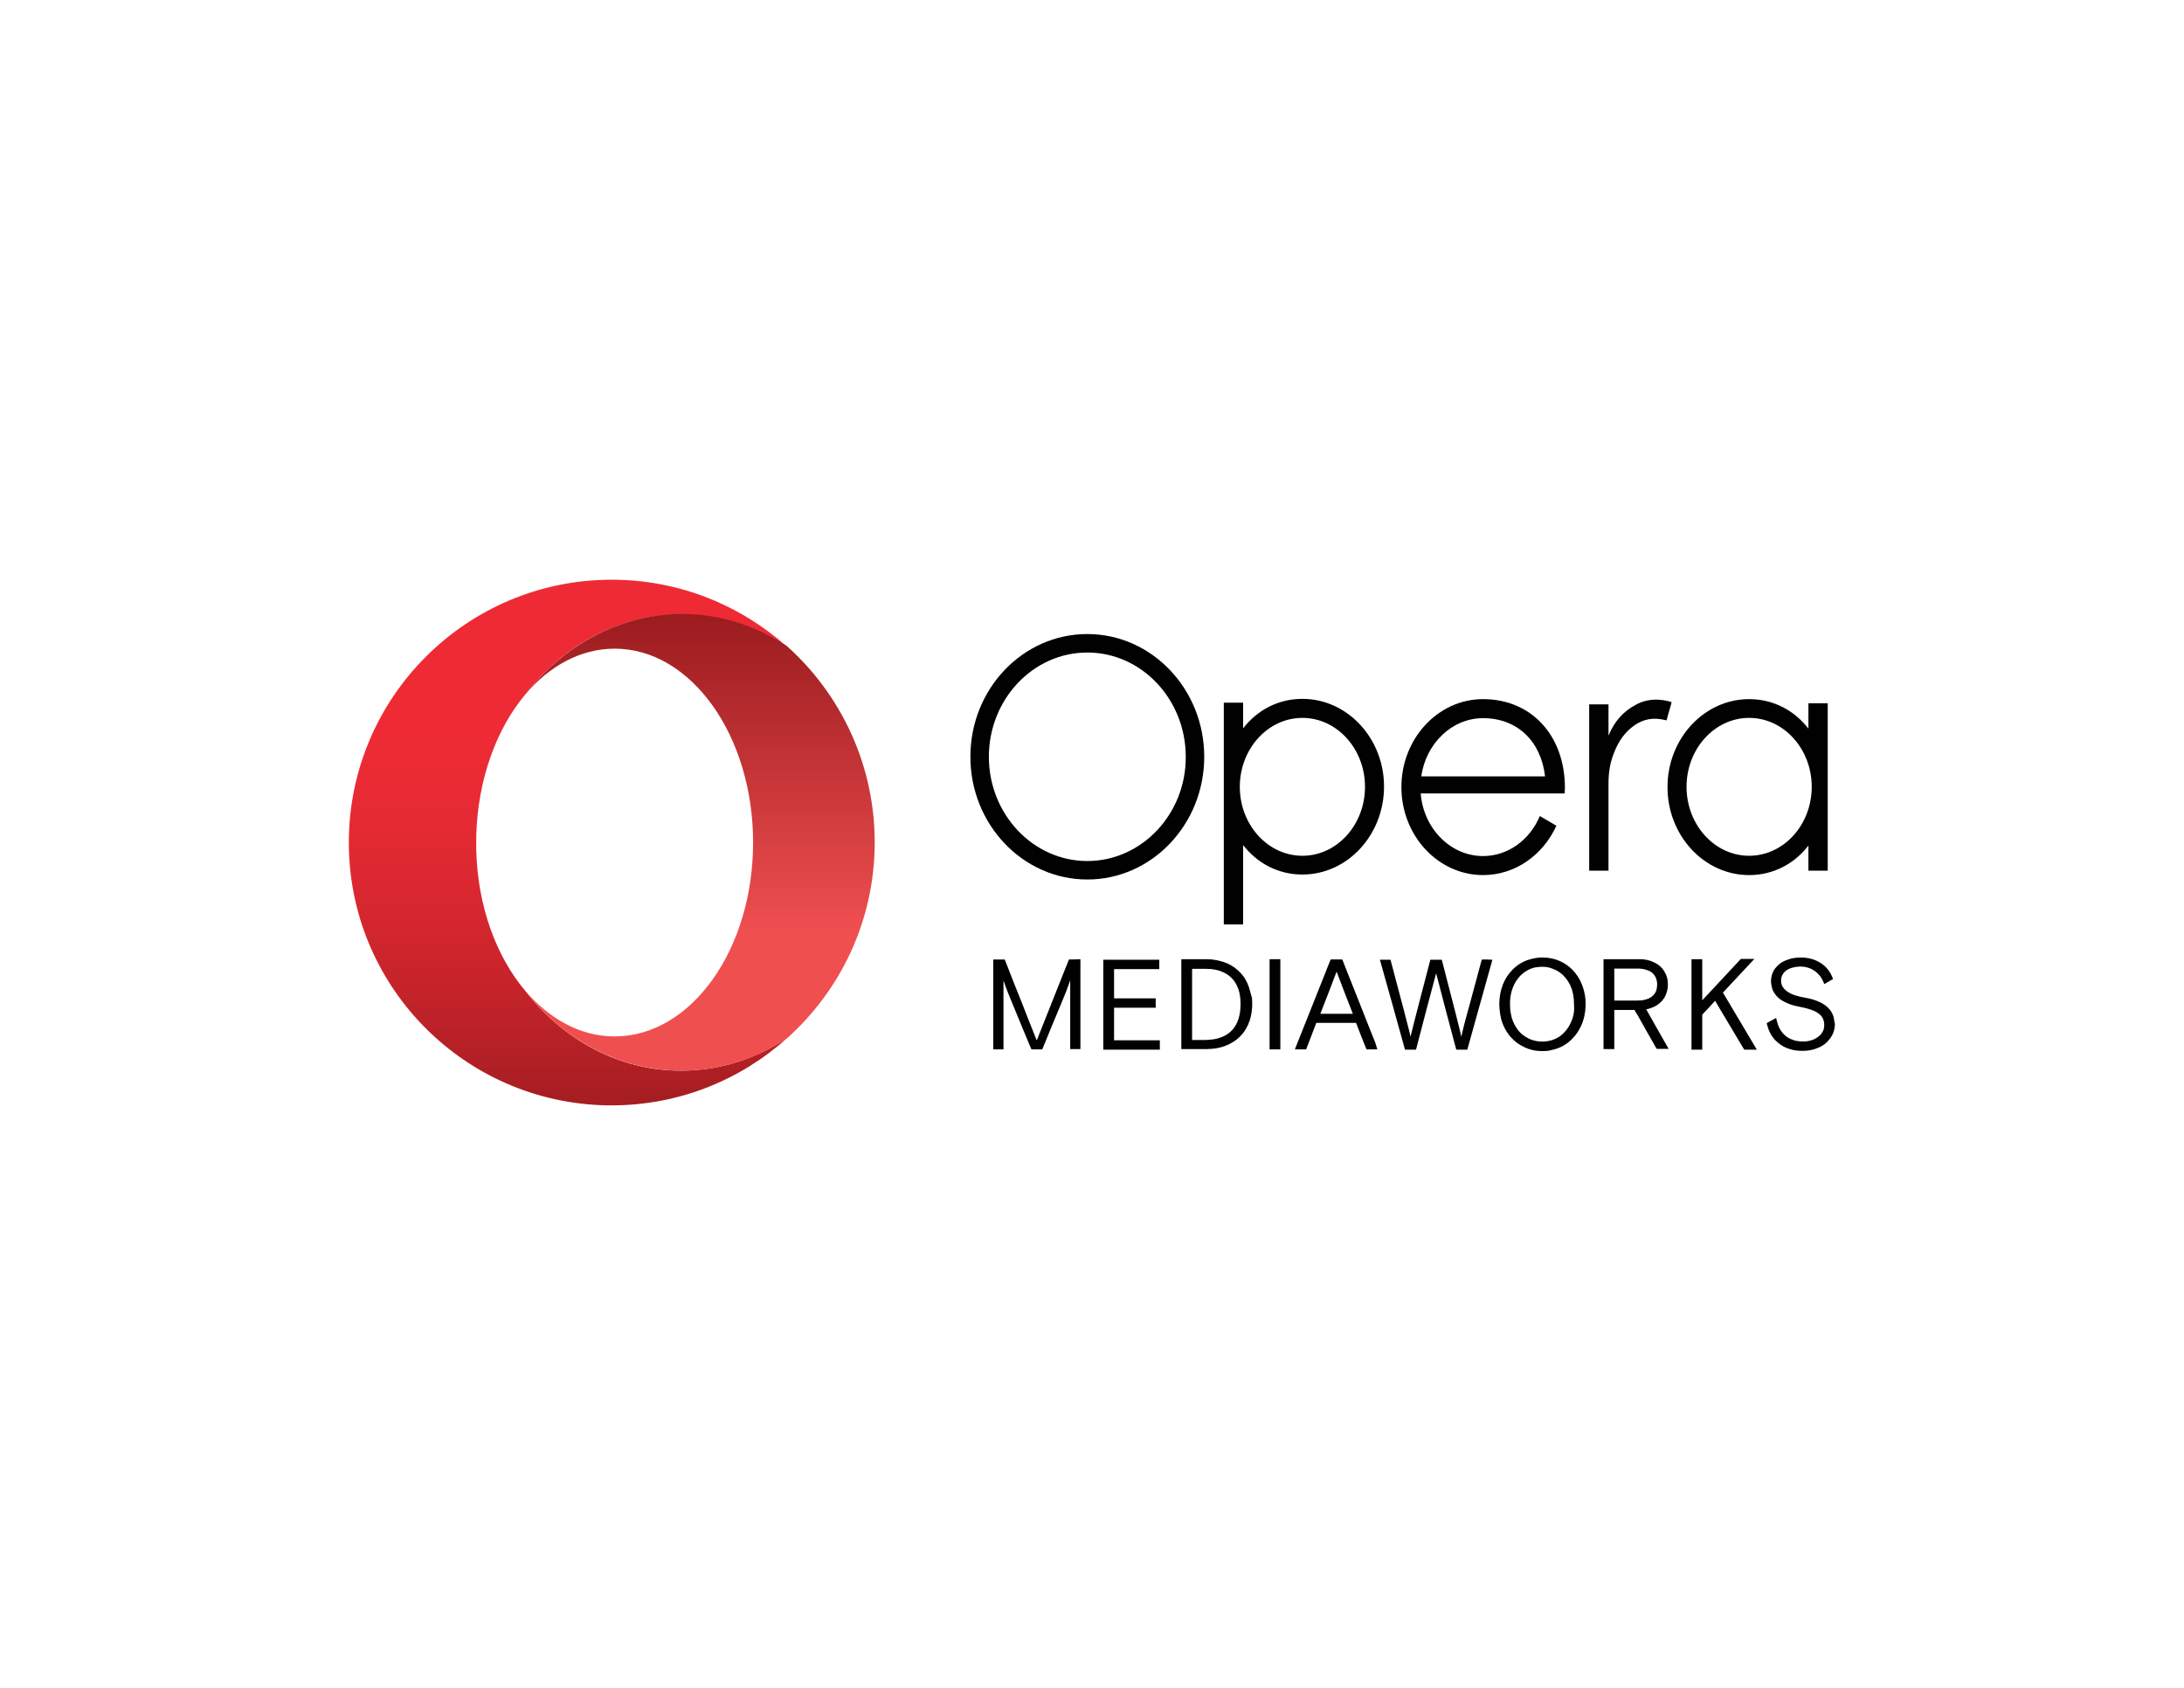 <?xml version="1.0" encoding="utf-8"?>
<!-- Generator: Adobe Illustrator 19.2.0, SVG Export Plug-In . SVG Version: 6.00 Build 0)  -->
<!DOCTYPE svg PUBLIC "-//W3C//DTD SVG 1.1//EN" "http://www.w3.org/Graphics/SVG/1.1/DTD/svg11.dtd">
<svg version="1.1" id="Layer_1" xmlns="http://www.w3.org/2000/svg" xmlns:xlink="http://www.w3.org/1999/xlink" x="0px" y="0px"
	 viewBox="0 0 792 612" style="enable-background:new 0 0 792 612;" xml:space="preserve">
<style type="text/css">
	.st0{fill:url(#SVGID_1_);}
	.st1{fill:url(#SVGID_2_);}
	.st2{fill:#010101;}
</style>
<g>
	<g>
		<linearGradient id="SVGID_1_" gradientUnits="userSpaceOnUse" x1="206.024" y1="213.321" x2="206.024" y2="398.078">
			<stop  offset="0.3" style="stop-color:#EE2B35"/>
			<stop  offset="0.474" style="stop-color:#E42A33"/>
			<stop  offset="0.67" style="stop-color:#D3262E"/>
			<stop  offset="0.877" style="stop-color:#B92127"/>
			<stop  offset="1" style="stop-color:#A61E22"/>
		</linearGradient>
		<path class="st0" d="M190.5,359.3c-10.5-12.4-17.4-30.8-17.8-51.5c0-0.1,0-4.4,0-4.5c0.5-20.6,7.3-39,17.8-51.5
			c13.7-17.8,34-29,56.7-29c14,0,27,4.3,38.2,11.7c-16.8-15-38.9-24.2-63.2-24.3c-0.1,0-0.2,0-0.4,0c-52.6,0-95.3,42.7-95.3,95.3
			c0,51.1,40.2,92.8,90.8,95.2c1.5,0.1,3,0.1,4.5,0.1c24.4,0,46.7-9.2,63.5-24.3c-11.2,7.4-24.2,11.7-38.2,11.7
			C224.5,388.3,204.2,377,190.5,359.3z"/>
		<g>
			<linearGradient id="SVGID_2_" gradientUnits="userSpaceOnUse" x1="253.891" y1="224.21" x2="253.891" y2="387.619">
				<stop  offset="0" style="stop-color:#9C1C1F"/>
				<stop  offset="0.7" style="stop-color:#F04F50"/>
			</linearGradient>
			<path class="st1" d="M190.5,251.8c8.7-10.3,20-16.6,32.4-16.6c27.7,0,50.2,31.5,50.2,70.3s-22.5,70.3-50.2,70.3
				c-12.3,0-23.6-6.2-32.4-16.6c13.7,17.8,34,29,56.7,29c14,0,27-4.3,38.2-11.7c19.5-17.5,31.8-42.8,31.8-71.1
				c0-28.2-12.3-53.6-31.8-71.1c-11.2-7.4-24.2-11.7-38.2-11.7C224.5,222.8,204.2,234.1,190.5,251.8z"/>
		</g>
	</g>
	<g>
		<g>
			<path class="st2" d="M537.6,347.9c-0.2,0-0.2,0.1-0.3,0.2c-1.4,5.1-2.7,10.1-4.1,15.2c-1.1,4.1-2.3,8.1-3.2,12.3
				c0,0.1,0,0.1-0.1,0.3c-0.1-0.5-0.2-1-0.3-1.5c-0.6-2.4-1.2-4.8-1.8-7.2c-1.6-6.3-3.3-12.7-4.9-19c0-0.2-0.1-0.2-0.3-0.2
				c-1.2,0-2.5,0-3.7,0c-0.1,0-0.2,0-0.2,0c-2.4,9.3-4.9,18.6-7.2,27.9c-0.2-1-0.4-2-0.7-3c-0.5-2.1-1.1-4.1-1.6-6.2
				c-1.6-6.2-3.3-12.3-4.9-18.5c0-0.2-0.1-0.2-0.3-0.2c-1.1,0-2.3,0-3.4,0c-0.1,0-0.1,0-0.2,0c3.1,10.9,6.1,21.8,9.1,32.6
				c1.4,0,2.7,0,4,0c2.4-9.2,4.8-18.5,7.3-27.7c0,0,0,0,0,0c2.4,9.2,4.8,18.5,7.3,27.7c1.4,0,2.7,0,4,0c3-10.9,6.1-21.7,9.1-32.6
				c-0.1,0-0.2,0-0.2,0C539.8,347.9,538.7,347.9,537.6,347.9z"/>
			<path class="st2" d="M636.2,347.7l-4.9,0l-14,15c0,0,0-10,0-14.9c-1.3,0-2.6,0-3.9,0c0,10.9,0,21.9,0,32.8c1.3,0,2.6,0,3.9,0
				c0-0.1,0-0.2,0-0.3c0-4.1,0-8.2,0-12.2c0-0.1,0-0.2,0.1-0.3c1.3-1.4,2.6-2.7,3.8-4.1c0.2-0.3,0.5-0.5,0.8-0.8
				c0,0.1,0.1,0.1,0.1,0.2c0.6,1,1.2,2,1.7,2.9c2.9,4.8,5.7,9.6,8.6,14.4c0.1,0.2,0.2,0.2,0.4,0.2c1.4,0,2.7,0,4.1,0
				c0.1,0,0.1,0,0.2,0c-4.1-6.9-8.2-13.8-12.3-20.7C628.6,355.8,636.2,347.7,636.2,347.7z"/>
			<path class="st2" d="M497.7,375.5c-2.2-5.6-4.5-11.3-6.7-16.9c-1.4-3.5-2.8-7-4.2-10.6c0-0.1-0.1-0.1-0.2-0.1c-1.3,0-2.6,0-3.9,0
				c-0.1,0-0.1,0-0.2,0.1c-0.8,1.9-1.5,3.8-2.3,5.8c-1.8,4.4-3.5,8.9-5.3,13.3c-1.7,4.3-3.4,8.5-5.1,12.8c-0.1,0.2-0.2,0.4-0.2,0.6
				c0.1,0,0.1,0,0.2,0c1.2,0,2.5,0,3.7,0c0.1,0,0.2,0,0.2-0.1c1.2-3.1,2.4-6.2,3.6-9.4c0-0.1,0.1-0.1,0.2-0.1c4.7,0,9.4,0,14.1,0
				c0.1,0,0.1,0,0.2,0.1c1.2,3.1,2.4,6.3,3.7,9.4c0,0.1,0.1,0.1,0.2,0.1c1.2,0,2.5,0,3.7,0c0,0,0.1,0,0.1,0c0-0.1,0-0.1-0.1-0.2
				C499,378.7,498.4,377.1,497.7,375.5z M478.8,367.6c2-5.1,4-10.2,5.9-15.3c1.9,5.1,3.9,10.2,5.9,15.3
				C486.7,367.6,482.8,367.6,478.8,367.6z"/>
			<path class="st2" d="M452.9,357.9c-0.7-2-1.7-3.8-3.2-5.3c-1.3-1.4-2.9-2.5-4.7-3.3c-2.4-1-4.9-1.5-7.4-1.5c-3,0-6,0-9,0
				c-0.1,0-0.1,0-0.2,0c0,10.9,0,21.7,0,32.6c0.1,0,0.1,0,0.2,0c2.9,0,5.8,0,8.7,0c1,0,2.1-0.1,3.1-0.2c1.4-0.2,2.7-0.5,4-1
				c2.1-0.8,4-2,5.6-3.7c1.5-1.6,2.5-3.4,3.2-5.5c0.6-1.8,0.8-3.6,0.9-5.4c0-0.9,0-1.9-0.1-2.8C453.6,360.5,453.3,359.2,452.9,357.9
				z M449.8,365.8c-0.1,1.7-0.5,3.4-1.2,5c-1.2,2.6-3.1,4.3-5.7,5.3c-1.1,0.4-2.2,0.7-3.3,0.8c-0.9,0.1-1.8,0.2-2.7,0.2
				c-1.5,0-2.9,0-4.4,0c0,0-0.1,0-0.2,0c0-0.1,0-0.1,0-0.2c0-8.5,0-16.9,0-25.4c0-0.2,0-0.2,0.2-0.2c1.7,0,3.3,0,5,0
				c2,0,4,0.3,5.8,1.1c2.9,1.2,4.8,3.4,5.8,6.3c0.4,1.2,0.6,2.4,0.7,3.6C449.9,363.5,449.9,364.7,449.8,365.8z"/>
			<path class="st2" d="M404,365.4c5,0,10.1,0,15.1,0c0-1.2,0-2.3,0-3.4c-5,0-10.1,0-15.1,0c0-0.1,0-0.1,0-0.2c0-3.4,0-6.8,0-10.2
				c0,0,0-0.1,0-0.1c0-0.1,0-0.1,0.1-0.1c0,0,0.1,0,0.1,0c5.3,0,10.7,0,16,0c0.1,0,0.1,0,0.2,0c0-1.2,0-2.3,0-3.4
				c-6.8,0-13.5,0-20.3,0c0,10.9,0,21.7,0,32.6c6.8,0,13.6,0,20.5,0c0-1.1,0-2.3,0-3.4c-5.5,0-11,0-16.6,0
				C404,373.2,404,369.3,404,365.4z"/>
			<rect x="460.4" y="347.8" class="st2" width="3.9" height="32.7"/>
			<path class="st2" d="M387.8,347.9c-0.1,0-0.2,0-0.2,0.1c-0.5,1.3-1.1,2.7-1.6,4c-3.1,7.8-6.2,15.6-9.3,23.4
				c-0.2,0.6-0.5,1.2-0.7,1.8c0-0.1,0-0.1-0.1-0.1c-1.8-4.5-3.6-9-5.3-13.4c-2.1-5.2-4.2-10.5-6.2-15.7c0-0.1-0.1-0.1-0.2-0.1
				c-1.3,0-2.6,0-3.9,0c0,0-0.1,0-0.1,0c0,10.9,0,21.7,0,32.6c1.2,0,2.5,0,3.7,0c0-8.4,0-16.7,0-25.1c0,0,0,0,0,0.1
				c1,3,2.2,5.9,3.4,8.8c1.4,3.3,2.7,6.6,4.1,9.9c0.9,2.1,1.7,4.2,2.6,6.2c0,0.1,0.1,0.1,0.1,0.1c1.3,0,2.5,0,3.8,0
				c0.1,0,0.1,0,0.1-0.1c0.1-0.2,0.2-0.5,0.3-0.7c2.2-5.4,4.4-10.8,6.7-16.2c1.1-2.7,2.2-5.3,3.1-8.1c0,0,0,0,0-0.1c0,0,0,0,0,0
				c0,8.4,0,16.7,0,25.1c1.2,0,2.5,0,3.7,0c0-10.9,0-21.7,0-32.6c-0.1,0-0.1,0-0.2,0C390.3,347.9,389.1,347.9,387.8,347.9z"/>
			<path class="st2" d="M572.9,355.3c-1-1.8-2.2-3.4-3.8-4.7c-2.7-2.2-5.8-3.3-9.2-3.4c-1.4-0.1-2.8,0.1-4.1,0.4
				c-2.8,0.6-5.2,1.9-7.2,3.9c-1.6,1.6-2.8,3.4-3.6,5.5c-0.9,2.3-1.3,4.7-1.3,7.2c0,0.6,0.1,1.2,0.1,1.8c0.1,1.2,0.3,2.4,0.6,3.6
				c0.8,2.8,2.2,5.3,4.3,7.3c1.1,1.1,2.3,1.9,3.7,2.6c2.3,1.2,4.8,1.7,7.4,1.6c1,0,2-0.1,3-0.4c2.9-0.6,5.4-2,7.4-4.1
				c1.3-1.3,2.3-2.8,3.1-4.5c1.1-2.3,1.6-4.8,1.7-7.4c0-1.4,0-2.7-0.3-4.1C574.4,358.9,573.8,357,572.9,355.3z M569.8,370.4
				c-0.6,1.5-1.5,2.9-2.6,4c-1.6,1.7-3.6,2.7-5.9,3.1c-2.4,0.4-4.7,0.1-6.9-0.9c-1.8-0.9-3.3-2.1-4.4-3.8c-1.1-1.6-1.8-3.4-2.1-5.2
				c-0.2-1-0.3-2-0.3-3c-0.1-2.2,0.2-4.4,1-6.5c0.9-2.2,2.2-4.1,4.1-5.5c1.4-1,2.9-1.7,4.6-1.9c1.9-0.3,3.8-0.2,5.6,0.5
				c2.6,0.9,4.5,2.6,5.9,4.9c0.9,1.4,1.4,3,1.7,4.6c0.2,1.1,0.3,2.2,0.3,3.4C571,366.3,570.7,368.4,569.8,370.4z"/>
			<path class="st2" d="M597,366c1.3-0.3,2.4-0.7,3.5-1.3c1.7-1,3-2.4,3.7-4.3c0.6-1.4,0.7-2.9,0.6-4.4c-0.1-1.2-0.4-2.3-1-3.3
				c-0.9-1.8-2.3-3-4.1-3.8c-1.6-0.8-3.3-1.1-5.1-1.1c-4.3,0-8.7,0-13,0c0,0-0.1,0-0.1,0c0,10.9,0,21.7,0,32.6c1.3,0,2.6,0,3.9,0
				c0-4.7,0-9.4,0-14.2c0,0,0.1,0,0.1,0c2.4,0,4.7,0,7.1,0c0.1,0,0.1,0,0.2,0.1c0.3,0.6,0.6,1.2,1,1.7c2.3,4.1,4.6,8.2,6.9,12.2
				c0,0.1,0.1,0.1,0.2,0.1c1.4,0,2.7,0,4.1,0c0,0,0.1,0,0.1,0C602.4,375.6,599.7,370.8,597,366C597,366,597,366,597,366z
				 M593.5,362.8c-2.6,0-5.3,0-7.9,0c-0.1,0-0.1,0-0.2,0c0-0.1,0-0.1,0-0.2c0-3.8,0-7.5,0-11.3c0-0.1,0-0.1,0.1-0.1
				c2.8,0,5.7,0,8.5,0c1.3,0,2.5,0.2,3.7,0.7c1.1,0.4,1.9,1.1,2.5,2.1c0.4,0.7,0.6,1.4,0.7,2.2c0.1,0.9,0,1.8-0.2,2.7
				c-0.4,1.4-1.3,2.3-2.5,3c-0.8,0.4-1.7,0.6-2.6,0.8C594.9,362.7,594.2,362.8,593.5,362.8z"/>
			<path class="st2" d="M665.1,369.6c-0.2-1.4-0.8-2.7-1.8-3.8c-0.9-1-2-1.8-3.3-2.4c-1.7-0.8-3.4-1.3-5.2-1.6
				c-1.3-0.2-2.6-0.5-3.8-0.9c-1-0.3-2-0.8-2.9-1.4c-1.2-0.9-2.1-2-2.2-3.5c-0.1-1,0.1-2,0.7-2.9c0.6-0.9,1.4-1.5,2.4-1.9
				c1-0.4,2.1-0.6,3.1-0.7c1.1-0.1,2.2,0,3.3,0.3c1.5,0.4,2.9,1.2,4,2.4c1,1,1.6,2.2,2.1,3.5c0,0,0,0.1,0.1,0.1
				c1-0.6,2.1-1.2,3.1-1.8c0.1,0,0.1-0.1,0-0.1c-0.2-0.5-0.4-1.1-0.7-1.6c-1.4-2.7-3.6-4.4-6.4-5.4c-1.8-0.6-3.6-0.8-5.4-0.7
				c-1.2,0.1-2.3,0.2-3.4,0.6c-1.7,0.5-3.3,1.3-4.5,2.7c-0.8,0.8-1.4,1.8-1.7,2.9c-0.4,1.3-0.5,2.6-0.2,3.9c0.2,1.3,0.7,2.4,1.5,3.4
				c0.8,1.1,1.9,1.9,3.1,2.5c1.5,0.8,3.2,1.4,4.9,1.7c0.9,0.2,1.9,0.4,2.8,0.6c1.2,0.3,2.4,0.7,3.5,1.2c0.7,0.4,1.4,0.8,2,1.4
				c0.8,0.8,1.2,1.8,1.3,2.9c0.1,0.9,0,1.8-0.3,2.6c-0.6,1.4-1.6,2.3-2.9,3c-1.1,0.6-2.3,0.9-3.5,1c-1.3,0.1-2.6,0-3.9-0.3
				c-1.8-0.5-3.3-1.4-4.5-2.8c-1-1.2-1.6-2.6-2-4.1c-0.1-0.4-0.2-0.9-0.3-1.3c0,0,0,0,0,0c-1.1,0.6-2.2,1.2-3.3,1.8
				c0,0-0.1,0.1-0.1,0.1c0,0.3,0.1,0.5,0.2,0.8c0.5,2.1,1.5,3.9,2.9,5.4c1.5,1.5,3.2,2.6,5.3,3.2c1.8,0.6,3.7,0.7,5.6,0.6
				c1.3-0.1,2.6-0.3,3.9-0.8c1.8-0.6,3.4-1.6,4.6-3.1c1.5-1.7,2.2-3.7,2.2-5.9C665.2,370.7,665.2,370.2,665.1,369.6z"/>
		</g>
		<g>
			<path class="st2" d="M472.3,253.4c-8.8,0-16.4,4.1-21.5,10.7v-9.3h-7v80.4h7v-28.8c5.1,6.6,12.7,10.7,21.5,10.7
				c16.3,0,29.6-14.3,29.6-31.9C501.9,267.7,488.6,253.4,472.3,253.4z M472.3,310.3c-12.5,0-22.7-11.2-22.7-25
				c0-13.8,10.2-25,22.7-25c12.5,0,22.7,11.2,22.7,25C495,299.1,484.8,310.3,472.3,310.3z"/>
			<path class="st2" d="M394.3,229.9c-23.4,0-42.4,19.9-42.4,44.5c0,24.5,19,44.5,42.4,44.5c23.4,0,42.4-20,42.4-44.5
				C436.7,249.9,417.7,229.9,394.3,229.9z M394.3,312.2c-19.7,0-35.7-17-35.7-37.8c0-20.8,16-37.8,35.7-37.8
				c19.7,0,35.7,17,35.7,37.8C430.1,295.2,414,312.2,394.3,312.2z"/>
			<path class="st2" d="M599.9,253.7c-2.4,0.1-4.7,0.7-6.8,1.9c-4.5,2.4-7.6,6-9.6,10.7c0,0.1-0.1,0.2-0.1,0.3c0,0,0,0-0.1,0
				c0-3.7,0-7.4,0-11.1h0v-0.1h-7v0.1c0,20.1,0,40.1,0,60.2c2.3,0,4.7,0,7,0c0,0,0,0,0,0c0-0.2,0-0.3,0-0.4c0-10.8,0-20.4,0-31.2
				c0-4.4,0.7-8.1,2.2-11.6c1.3-3.3,3.2-6.2,5.9-8.5c3.2-2.7,6.8-3.9,11-3.2c0.7,0.1,1.3,0.3,2,0.4c0.4-2,1.3-4.5,1.8-6.6
				C604.2,253.9,601.7,253.6,599.9,253.7z"/>
			<path class="st2" d="M537.8,253.5c-16.3,0-29.6,14.3-29.6,31.9c0,17.6,13.3,31.9,29.6,31.9c11.7,0,21.8-7.3,26.6-17.9l-6-3.5
				c-3.6,8.6-11.5,14.5-20.6,14.5c-11.8,0-21.6-10-22.6-22.7h48l0,0h4.2c0-0.7,0.1-1.5,0.1-2.2C567.4,266.6,555.3,253.5,537.8,253.5
				z M537.8,260.4c12.4,0,21,8.3,22.5,21.1h-44.9C517.1,269.6,526.5,260.4,537.8,260.4z"/>
			<path class="st2" d="M655.8,254.9v9.3c-5.1-6.6-12.7-10.7-21.5-10.7c-16.3,0-29.6,14.3-29.6,31.9c0,17.6,13.3,31.9,29.6,31.9
				c8.8,0,16.4-4.1,21.5-10.7v9.1h7v-60.7H655.8z M634.3,310.3c-12.5,0-22.7-11.2-22.7-25c0-13.8,10.2-25,22.7-25s22.7,11.2,22.7,25
				C657,299.1,646.8,310.3,634.3,310.3z"/>
		</g>
	</g>
</g>
</svg>
